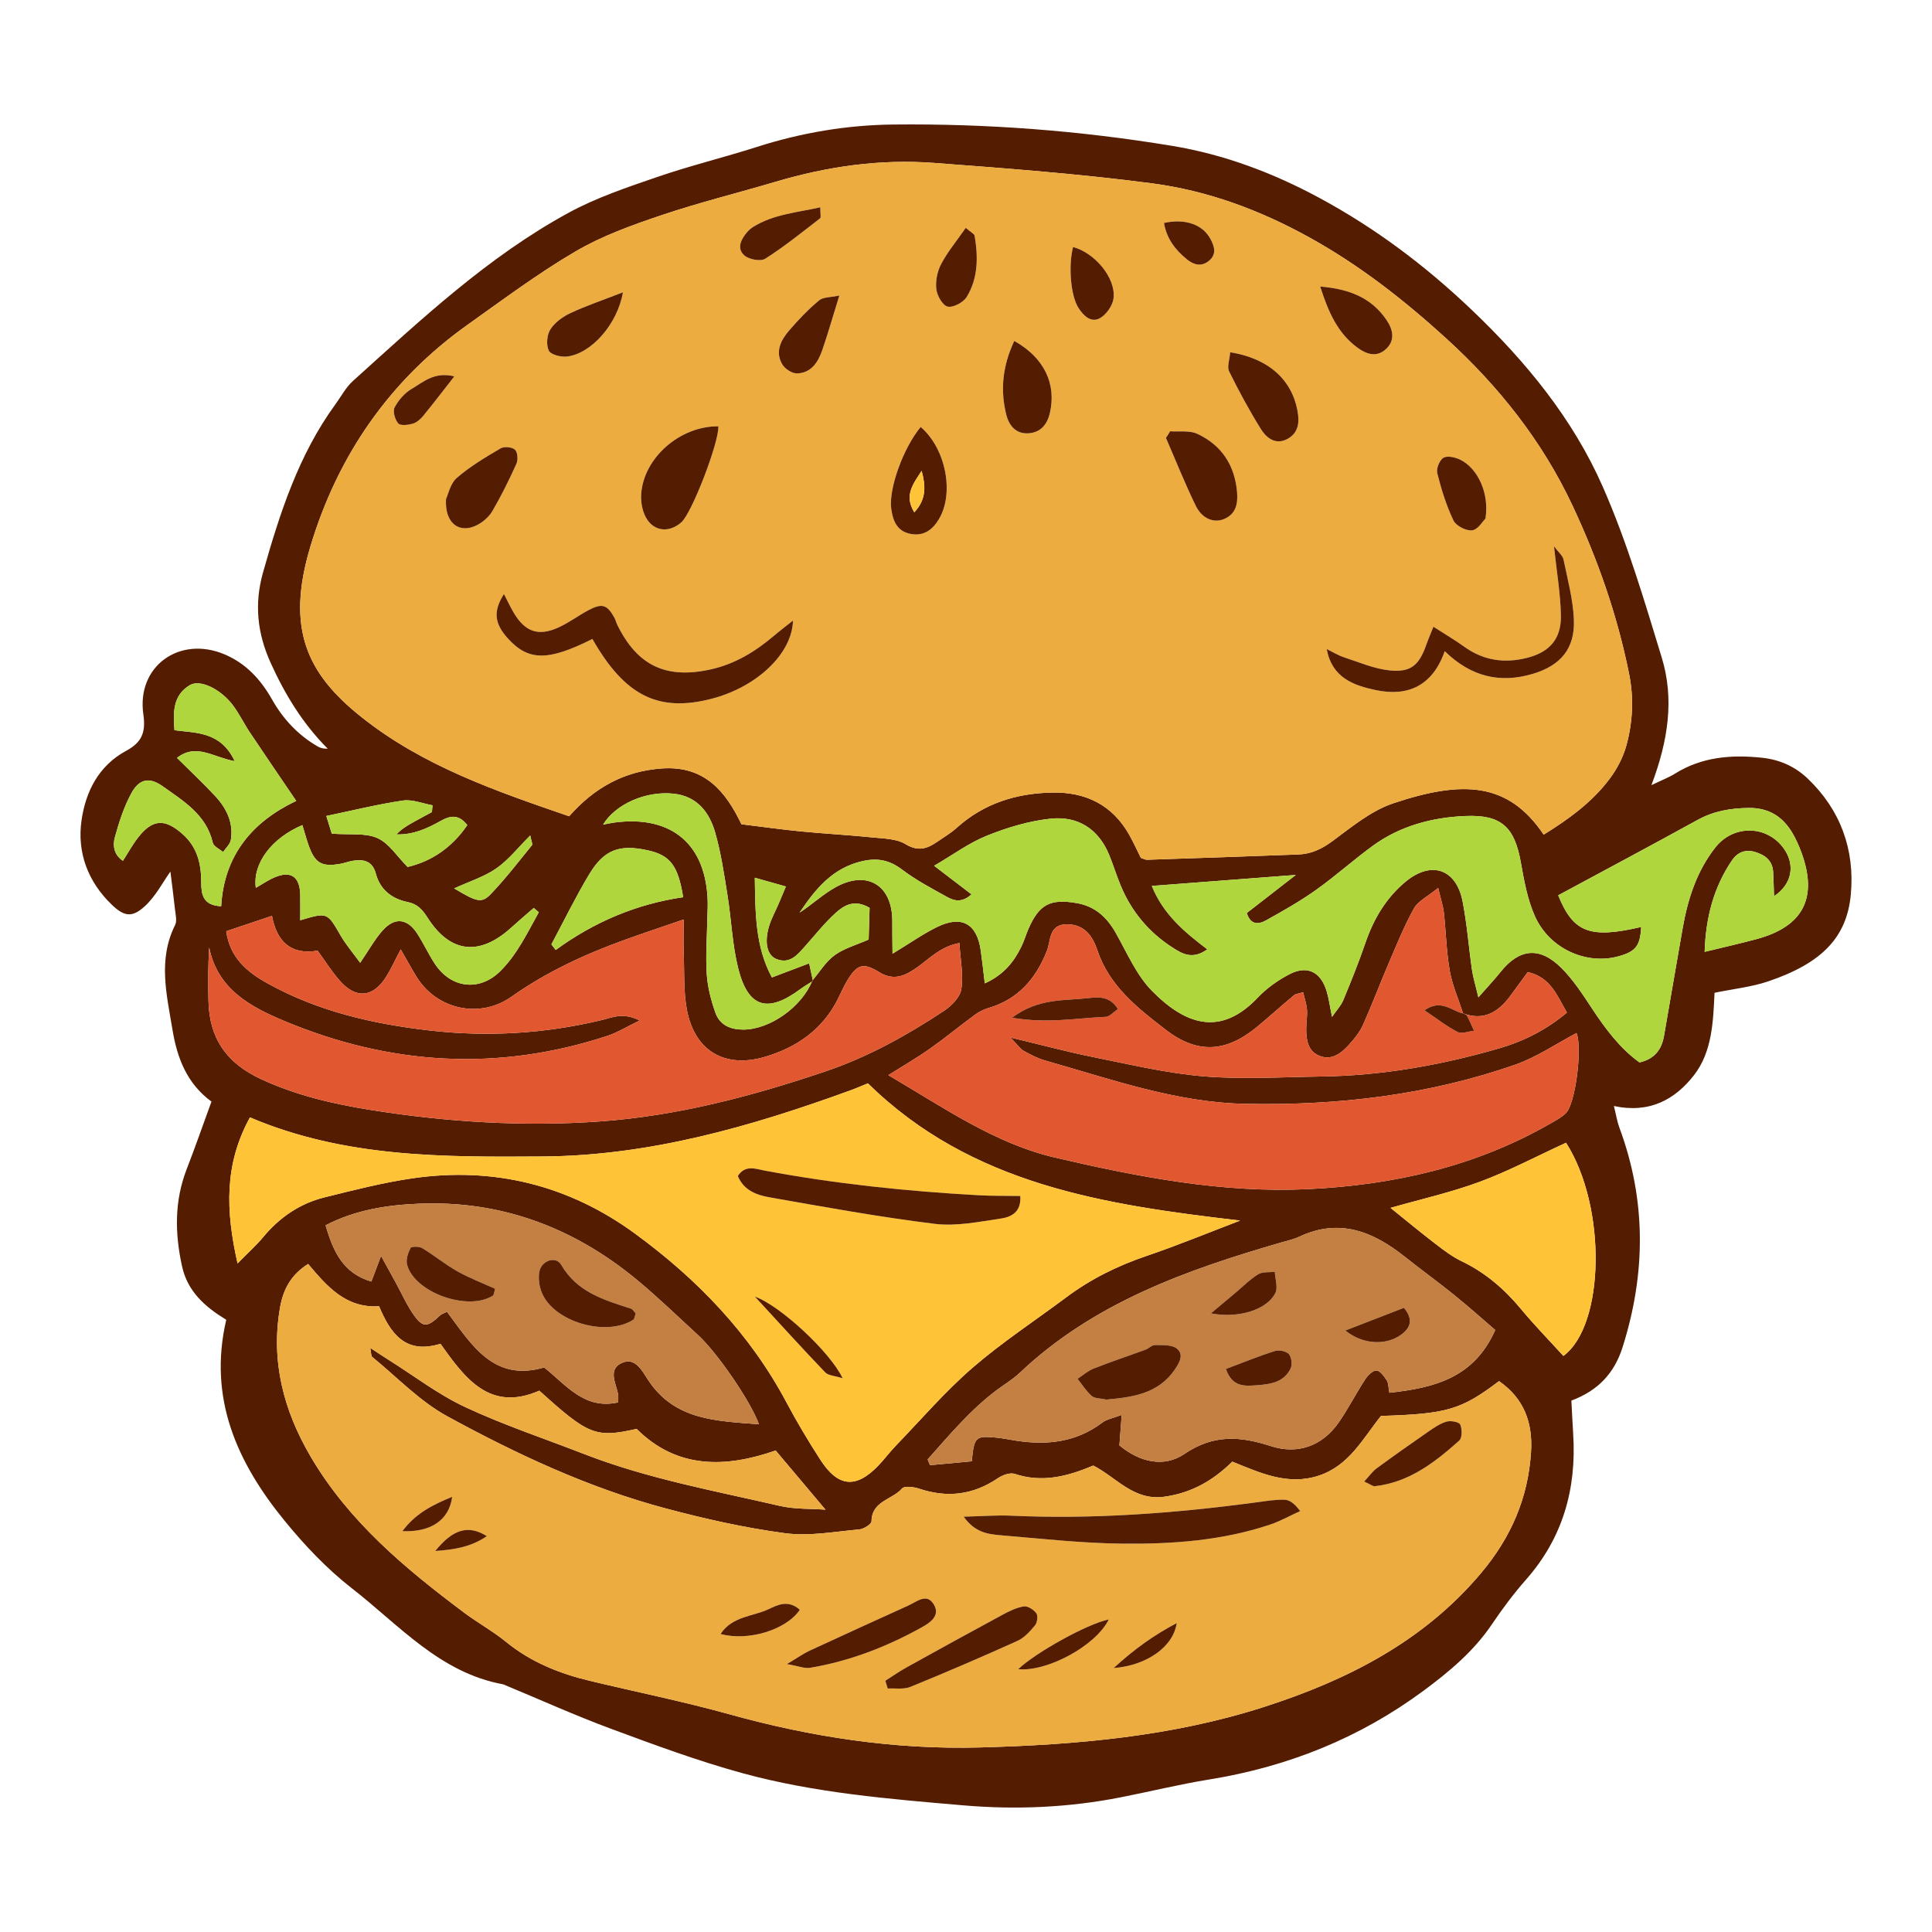 <?xml version="1.0" encoding="utf-8"?>
<!-- Generator: Adobe Illustrator 23.0.3, SVG Export Plug-In . SVG Version: 6.00 Build 0)  -->
<svg version="1.1" id="Layer_1" xmlns="http://www.w3.org/2000/svg" xmlns:xlink="http://www.w3.org/1999/xlink" x="0px" y="0px"
	 viewBox="0 0 1200 1200" enable-background="new 0 0 1200 1200" xml:space="preserve">
<g>
	<path fill="#541C00" d="M131.349,684.216c-15.559-11.406-21.387-27.552-24.215-44.647c-3.576-21.617-9.135-43.506,1.618-64.993
		c1.295-2.587,0.294-6.468-0.054-9.704c-0.92-8.539-2.066-17.053-2.865-23.504c-4.607,6.423-9.104,15.328-15.997,21.603
		c-7.784,7.087-12.7,6.337-20.358-1.008c-14.854-14.248-21.732-32.479-18.826-52.508c2.579-17.78,10.599-33.85,27.664-43.08
		c9.269-5.014,12.449-10.898,10.736-22.605c-4.385-29.968,22.466-49.137,50.382-37.351c13.309,5.619,22.495,15.605,29.486,27.961
		c6.927,12.243,16.245,22.253,28.514,29.317c1.689,0.972,3.673,1.431,6.122,1.328c-15.521-15.552-26.573-33.725-35.43-53.282
		c-8.217-18.142-10.354-36.418-4.72-56.307c10.438-36.85,22.064-72.943,44.938-104.327c3.569-4.897,6.492-10.532,10.902-14.507
		c42.211-38.048,83.761-77.166,134.112-104.551c17.287-9.402,36.371-15.771,55.089-22.201c20.323-6.981,41.29-12.066,61.771-18.618
		c27.572-8.82,55.884-13.582,84.645-13.888c58.094-0.618,115.958,3.783,173.266,13.271c32.26,5.341,62.608,16.756,91.617,32.441
		c34.791,18.811,65.686,42.075,94.318,69.367c33.642,32.067,62.774,67.506,81.39,109.767
		c15.055,34.176,25.743,70.396,36.687,106.223c7.795,25.518,4.156,51.346-6.423,79.265c6.573-3.172,10.836-4.772,14.623-7.137
		c16.84-10.514,35.285-11.927,54.328-9.86c10.737,1.165,20.285,5.41,28.117,12.891c20.537,19.617,29.316,44.328,26.793,71.948
		c-2.427,26.571-17.826,42.702-51.363,54.038c-10.317,3.487-21.425,4.633-33.282,7.081c-0.858,17.578-1.349,36.54-12.825,51.259
		c-11.586,14.86-27.385,23.875-49.687,19.058c1.398,5.605,2.017,9.69,3.424,13.482c16.793,45.262,16.431,90.711,1.941,136.421
		c-4.99,15.742-14.87,26.764-31.772,33.074c0.36,6.732,0.681,13.768,1.123,20.796c2.138,33.984-6.383,64.395-29.271,90.382
		c-7.644,8.68-14.639,18.027-21.111,27.622c-11.333,16.804-26.41,29.452-42.496,41.355c-39.882,29.511-84.433,47.298-133.277,55.201
		c-18.499,2.993-36.75,7.498-55.155,11.108c-32.18,6.312-64.678,7.747-97.285,4.951c-46.219-3.964-92.607-7.72-137.495-20.027
		c-27.606-7.569-54.6-17.568-81.479-27.525c-22.164-8.21-43.758-17.963-65.604-27.032c-0.51-0.212-1.002-0.524-1.533-0.621
		c-39.262-7.184-64.532-36.802-93.803-59.564c-15.526-12.073-29.445-26.795-41.921-42.09
		c-29.33-35.956-47.576-75.888-36.172-124.748c-13.219-8.092-24.048-17.492-27.508-33.422c-4.452-20.499-4.725-40.418,2.964-60.221
		C121.171,712.757,125.865,699.228,131.349,684.216z M504.927,609.266c-2.697,1.754-5.492,3.375-8.076,5.282
		c-20.16,14.882-32.189,11.343-38.315-13.011c-3.731-14.835-4.253-30.454-6.702-45.643c-2.096-12.999-4.005-26.137-7.611-38.753
		c-3.647-12.758-11.355-22.738-26.109-24.199c-17.042-1.688-35.695,6.416-43.558,19.254c2.606-0.495,4.705-0.998,6.833-1.283
		c35.9-4.815,57.499,13.622,58.179,49.68c0.062,3.302-0.176,6.61-0.235,9.916c-0.207,11.571-1.117,23.191-0.346,34.698
		c0.54,8.065,2.685,16.223,5.397,23.886c2.652,7.493,9.188,10.392,17.151,10.409c16.51,0.034,36.47-13.981,43.073-30.517
		c4.55-5.343,8.337-11.74,13.859-15.743c5.914-4.287,13.462-6.318,21.07-9.676c0.199-6.699,0.404-13.617,0.584-19.684
		c-9.407-5.571-15.849-1.569-21.054,3.13c-6.861,6.194-12.645,13.587-18.838,20.513c-4.79,5.357-9.442,11.451-17.863,8.195
		c-5.979-2.312-7.739-10.331-4.645-20.586c1.415-4.689,3.871-9.062,5.822-13.592c1.411-3.276,2.768-6.575,4.591-10.919
		c-6.854-1.937-12.396-3.503-19.315-5.459c0.371,22.05,0.201,42.571,10.628,61.936c8.297-3.14,15.232-5.764,23.135-8.755
		C503.601,603.086,504.264,606.176,504.927,609.266z M908.377,629.273l0.407,0.223c-2.85-8.801-6.698-17.425-8.303-26.448
		c-2.12-11.913-2.338-24.156-3.677-36.223c-0.456-4.105-1.831-8.107-3.532-15.322c-6.571,5.385-12.46,8.13-15.025,12.729
		c-6.115,10.965-10.826,22.735-15.797,34.312c-5.421,12.624-10.234,25.513-15.86,38.04c-1.993,4.437-5.256,8.458-8.55,12.12
		c-4.942,5.493-10.926,10.335-18.802,6.971c-7.056-3.014-7.953-10.034-7.916-16.896c0.021-3.861,0.765-7.751,0.469-11.572
		c-0.276-3.554-1.5-7.035-2.391-10.917c-2.691,0.859-4.558,0.947-5.703,1.902c-7.617,6.355-14.984,13.009-22.609,19.354
		c-19.406,16.149-37.244,17.339-57.122,1.992c-17.384-13.421-34.971-27.087-42.412-49.405c-2.917-8.75-7.972-15.917-18.69-16.035
		c-11.559-0.128-10.12,10.228-12.661,16.62c-6.95,17.478-18.004,30.087-36.509,35.478c-3.004,0.875-5.952,2.474-8.485,4.338
		c-9.292,6.842-18.208,14.206-27.632,20.853c-7.864,5.547-16.241,10.367-25.822,16.411c34.536,20.207,66.084,42.472,103.683,51.219
		c51.605,12.004,103.78,22.143,157.191,19.567c52.956-2.554,103.806-13.987,150.344-40.731c3.334-1.916,6.855-3.792,9.585-6.418
		c6.004-5.775,10.364-40.412,6.664-49.806c-12.604,6.631-24.619,14.942-37.915,19.598c-54.24,18.996-110.505,25.518-167.777,24.391
		c-43.119-0.848-83.32-15.3-124.129-26.839c-4.728-1.337-9.257-3.654-13.568-6.072c-2.234-1.253-3.786-3.723-8.228-8.309
		c19.79,4.726,35.67,9.021,51.767,12.241c22.697,4.541,45.412,10,68.382,11.899c24.099,1.993,48.509,0.414,72.779,0.095
		c37.767-0.496,74.632-7.04,110.811-17.55c15.311-4.448,29.291-11.601,41.892-22.148c-6.215-10.764-10.178-21.983-24.312-25.177
		c-3.658,5.002-7.17,9.81-10.688,14.613C930.71,628.655,921.523,634.39,908.377,629.273z M958.816,518.41
		c15.501-9.611,30.234-20.233,41.196-35.008c4.482-6.041,8.202-13.207,10.176-20.432c3.953-14.473,4.682-29.364,1.693-44.3
		c-7.296-36.46-19.587-71.457-35.276-104.854c-18.69-39.785-45.668-73.866-78.435-103.689
		c-26.263-23.904-53.668-45.356-84.919-62.658c-30.963-17.143-63.436-29.112-98.001-33.624
		c-44.843-5.854-90.036-9.258-135.158-12.653c-33.293-2.506-66.036,2.144-98.087,11.64c-23.78,7.046-47.916,12.998-71.395,20.917
		c-18.177,6.131-36.627,12.763-53.077,22.385c-23.256,13.602-44.985,29.877-67.003,45.522
		c-48.607,34.537-80.838,81.406-97.776,137.903c-15.344,51.179-1.957,79,31.686,105.777c38.319,30.5,83.512,46.015,129.066,61.656
		c15.576-17.657,34.061-28.045,57.599-29.686c26.754-1.866,39.776,14.58,49.421,34.655c13.113,1.6,25.093,3.297,37.123,4.469
		c14.737,1.436,29.539,2.207,44.267,3.717c6.996,0.717,14.924,0.766,20.571,4.187c7.829,4.743,13.405,2.834,19.63-1.475
		c4.082-2.826,8.441-5.366,12.101-8.67c16.867-15.226,37.088-21.464,59.236-21.912c20.857-0.421,37.538,7.651,48.034,26.407
		c2.659,4.752,4.896,9.74,7.091,14.146c1.773,0.572,2.819,1.229,3.843,1.195c31.406-1.047,62.811-2.103,94.211-3.308
		c7.892-0.303,14.426-3.453,20.999-8.303c11.911-8.788,24.006-18.854,37.682-23.44C909.173,484.264,937.014,486.086,958.816,518.41z
		 M191.385,785.067c-10.716,6.741-15.544,15.896-17.509,27.354c-5.699,33.235,2.29,63.616,18.955,92.095
		c23.666,40.444,58.832,69.737,95.665,97.283c8.395,6.278,17.708,11.38,25.807,17.993c15.381,12.559,33.097,19.656,52.064,24.204
		c28.96,6.945,58.201,12.861,86.875,20.827c50.902,14.142,102.417,21.966,155.353,20.548c59.827-1.602,119.382-6.798,176.449-25.139
		c51.312-16.491,99.01-40.488,134.936-83.244c18.484-21.999,29.132-46.408,30.966-75.014c1.186-18.505-4.445-33.418-19.872-44.134
		c-23.507,17.798-32.347,20.389-73.313,21.621c-11.158,13.897-19.687,30.793-38.546,37.049c-19.427,6.444-36.608-1.747-53.815-8.656
		c-12.273,12.101-25.794,19.6-42.502,21.825c-18.905,2.517-29.722-12.26-43.884-19.399c-16.104,6.841-31.839,10.819-48.79,5.177
		c-2.898-0.965-7.556,0.749-10.408,2.687c-15.314,10.403-31.424,12.357-48.89,6.513c-3.338-1.117-9.161-1.888-10.68-0.115
		c-5.983,6.987-18.767,7.648-18.933,20.35c-0.023,1.791-4.805,4.814-7.578,5.058c-15.323,1.345-31.019,4.359-45.999,2.371
		c-25.092-3.33-50.022-8.945-74.516-15.487c-47.706-12.741-92.321-33.634-135.426-57.164c-17.146-9.36-31.237-24.33-46.621-36.865
		c-0.744-0.606-0.552-2.36-1.199-5.596c4.954,3.226,8.092,5.331,11.29,7.341c15.855,9.968,30.937,21.598,47.779,29.457
		c23.948,11.174,49.196,19.56,73.883,29.152c39.29,15.266,80.662,22.763,121.491,32.19c9.299,2.147,19.207,1.655,28.323,2.34
		c-10.386-12.332-20.474-24.31-30.958-36.759c-30.972,10.81-61.18,11.676-86.349-13.414c-25.452,5.693-29.903,3.908-60.443-23.744
		c-30.838,13.492-46.28-7.862-61.418-29.127c-21.816,6.791-31.071-6.476-38.12-23.31
		C214.873,812.643,203.16,799.058,191.385,785.067z M155.248,694.032c-15.913,29.022-15.19,57.602-7.69,90.712
		c6.943-7.078,11.755-11.347,15.809-16.243c10.198-12.315,22.816-20.99,38.242-24.815c18.157-4.503,36.383-9.186,54.859-11.852
		c50.364-7.266,96.855,4.379,137.734,34.22c38.647,28.211,71.55,62.217,94.333,105.07c6.47,12.169,13.568,24.048,21.052,35.624
		c11.006,17.024,22.148,17.96,35.961,3.561c3.816-3.979,7.11-8.46,10.937-12.427c15.691-16.263,30.505-33.56,47.527-48.3
		c18.308-15.853,38.758-29.226,58.212-43.763c15.171-11.336,31.789-19.583,49.764-25.681c19.658-6.668,38.877-14.627,58.287-22.023
		c-84.209-9.839-166.78-22.05-231.223-85.232c-3.658,1.482-7.148,3.022-10.725,4.324c-61.924,22.548-124.864,40.677-191.468,41.11
		C275.624,718.715,214.289,719.118,155.248,694.032z M611.67,610.783c11.964-5.39,18.152-13.493,22.809-23.025
		c1.69-3.459,2.742-7.223,4.281-10.763c6.652-15.298,13.564-18.906,29.932-16.083c11.243,1.939,18.616,8.533,24.15,18.219
		c7.089,12.408,12.879,26.352,22.639,36.28c21.611,21.983,43.224,27.956,65.713,4.245c5.591-5.895,12.628-10.912,19.875-14.628
		c10.951-5.615,19.282-1.361,22.915,10.555c1.413,4.635,2.025,9.515,3.361,16.037c2.892-4.212,5.582-7.007,6.962-10.344
		c4.842-11.7,9.611-23.458,13.699-35.435c5.115-14.988,12.901-28.183,25.089-38.261c15.929-13.171,31.401-7.899,35.341,12.262
		c2.745,14.045,3.799,28.415,5.845,42.606c0.66,4.578,2.073,9.048,3.96,17.029c6.115-6.97,10.123-11.182,13.728-15.714
		c11.585-14.565,24.242-16.039,37.679-2.708c7.343,7.286,13.189,16.236,18.92,24.955c8.493,12.924,17.585,25.12,29.767,33.894
		c9.785-2.301,13.802-8.41,15.239-16.643c3.886-22.264,7.638-44.551,11.566-66.808c3.201-18.138,8.77-35.472,20.321-50.118
		c11.333-14.369,32.115-13.785,42.462,0.66c7.238,10.106,5.252,22.152-6.038,29.649c-0.194-5.487-0.307-10.182-0.538-14.871
		c-0.354-7.182-4.908-10.685-11.221-12.586c-6.11-1.84-11.001,0.201-14.409,5.251c-11.301,16.749-16.227,35.307-16.942,56.77
		c12.075-2.945,22.227-5.205,32.258-7.91c29.009-7.823,38.194-25.627,27.841-53.853c-1.513-4.125-3.326-8.211-5.551-11.991
		c-6.047-10.27-14.712-15.758-27.158-15.618c-11.27,0.127-21.727,1.908-31.762,7.436c-28.728,15.825-57.685,31.235-86.576,46.821
		c9.42,23.163,19.611,27.089,51.546,19.664c-0.642,11.681-3.287,15.164-13.783,18.148c-20.052,5.702-43.186-4.509-52.253-24.882
		c-4.618-10.375-6.707-22.062-8.716-33.373c-3.917-22.048-12.158-29.776-34.556-28.804c-20.72,0.9-40.445,6.148-57.475,18.561
		c-12.03,8.769-23.144,18.807-35.275,27.422c-9.832,6.982-20.421,12.955-30.973,18.84c-4.616,2.575-9.677,2.96-11.922-4.592
		c9.448-7.338,19.129-14.858,30.43-23.636c-31.556,2.408-60.063,4.583-89.441,6.824c7.147,17.6,20.108,28.479,34.449,39.374
		c-9.18,6.717-15.686,2.677-21.399-0.974c-14.783-9.45-25.71-22.446-32.434-38.749c-2.523-6.118-4.49-12.464-6.967-18.602
		c-6.612-16.382-19.528-24.595-36.438-22.826c-13.424,1.405-26.909,5.486-39.511,10.52c-11.127,4.445-21.072,11.851-32.9,18.743
		c7.653,5.854,15.121,11.567,23.195,17.744c-5.788,5.33-10.694,4.092-14.975,1.718c-9.589-5.318-19.421-10.469-28.108-17.066
		c-7.794-5.92-15.247-7.41-24.632-5.289c-18.684,4.222-29.288,17.475-39.054,31.995c7.734-4.991,14.518-11.438,22.443-15.823
		c19.722-10.91,35.364-1.032,35.147,21.475c-0.055,5.757,0.075,11.516,0.14,19.867c11.106-6.722,19.127-12.442,27.868-16.675
		c15.147-7.336,24.54-1.962,26.909,14.569C610.047,596.585,610.711,602.937,611.67,610.783z M140.515,578.406
		c2.274,16.173,12.482,25.038,25.44,32.255c31.478,17.534,65.802,25.363,101.022,29.401c35.893,4.115,71.618,1.975,106.91-6.52
		c6.28-1.512,13.065-4.966,23.428,0.313c-8.463,4.087-13.932,7.519-19.884,9.481c-67.976,22.413-135.136,18.27-200.582-9.088
		c-20.604-8.613-41.728-19.479-46.916-45.783c-0.719,11.302-0.685,22.221-0.45,33.137c0.501,23.252,11.1,38.694,32.829,48.729
		c21.957,10.141,44.757,15.393,68.232,19.128c47.092,7.492,94.642,10.463,142.04,7.087c48.017-3.42,94.621-15.678,140.277-31.143
		c26.391-8.94,50.47-22.337,73.537-37.597c4.661-3.084,9.962-8.499,10.71-13.478c1.334-8.884-0.578-18.255-1.205-28.604
		c-11.694,2.256-18.176,9.323-25.628,14.674c-7.442,5.344-14.711,9.285-24.199,3.425c-9.934-6.135-13.641-4.862-19.651,4.892
		c-2.308,3.746-4.023,7.858-6.006,11.805c-9.567,19.036-25.683,30.138-45.448,35.936c-24.646,7.231-43.234-3.586-48.216-28.696
		c-2.331-11.75-1.619-24.12-2.094-36.216c-0.23-5.868-0.018-11.753,0-20.437c-13.699,4.718-25.066,8.483-36.326,12.543
		c-24.937,8.991-48.848,20.024-70.614,35.407c-19.621,13.867-46.421,8.134-59.058-12.459c-3.111-5.07-5.96-10.301-9.777-16.929
		c-3.567,6.773-5.974,12.156-9.087,17.094c-7.993,12.681-18.437,13.825-28.371,2.79c-5.134-5.702-9.223-12.345-14.161-19.078
		c-16.767,2.891-25.459-6.018-28.342-21.624C158.684,572.294,149.536,575.371,140.515,578.406z M862.984,865.066
		c28.22-3.048,52.634-9.404,65.721-38.974c-7.746-6.644-16.256-14.293-25.144-21.473c-10.221-8.256-20.875-15.974-31.167-24.146
		c-19.669-15.617-40.566-24.006-65.394-12.328c-3.458,1.626-7.307,2.446-11.01,3.519c-59.123,17.128-116.611,37.483-162.601,81.03
		c-4.376,4.143-9.717,7.258-14.563,10.913c-16.314,12.304-29.213,27.831-42.645,42.852c0.477,1.198,0.953,2.396,1.43,3.594
		c8.765-0.815,17.53-1.629,25.958-2.412c1.499-15.035,2.339-15.873,14.551-14.784c4.387,0.392,8.727,1.313,13.089,1.985
		c19.237,2.964,37.347,0.939,53.472-11.273c2.746-2.08,6.608-2.688,12.025-4.772c-0.587,7.819-1.011,13.472-1.423,18.958
		c12.851,10.615,27.78,13.874,40.378,5.313c17.954-12.202,34.426-11.129,53.696-4.864c16.398,5.332,31.896,0.17,42.24-14.842
		c5.897-8.56,10.659-17.895,16.339-26.616c1.607-2.467,4.682-5.564,7.02-5.512c2.211,0.049,4.711,3.604,6.374,6.093
		C862.43,858.977,862.282,861.464,862.984,865.066z M383.982,871.033c-0.03-2.046,0.189-3.707-0.119-5.263
		c-1.338-6.748-6.377-15.135,2.229-19.156c8.441-3.943,12.684,4.767,16.431,10.463c16.603,25.241,42.359,25.431,68.903,27.601
		c-5.374-14.684-26.192-44.784-37.915-55.504c-12.62-11.54-24.903-23.5-38.077-34.376c-39.29-32.435-84.377-49.346-135.596-47.154
		c-19.584,0.838-39.161,3.858-57.601,13.407c4.705,16.253,10.82,29.736,28.419,34.955c1.719-4.552,3.133-8.296,6.023-15.946
		c4.146,7.54,6.587,11.998,9.045,16.445c3.987,7.211,7.271,14.955,12.179,21.475c5.083,6.752,8.108,6.027,15.328-0.871
		c1.082-1.033,2.738-1.465,4.419-2.323c15.329,20.44,28.88,43.754,60.344,34.557C351.796,860.365,363.062,875.774,383.982,871.033z
		 M972.695,709.779c-18.511,8.503-35.55,17.58-53.491,24.219c-18.037,6.675-36.973,10.924-55.527,16.239
		c9.734,7.828,18.555,15.169,27.655,22.145c5.205,3.99,10.524,8.098,16.388,10.91c14.725,7.061,26.612,17.249,36.97,29.738
		c8.353,10.071,17.533,19.456,26.367,29.167C996.776,823.223,998.15,749.642,972.695,709.779z M108.367,453.57
		c14.043,1.75,28.857,0.988,37.429,19.217c-13.464-2.44-23.951-11.387-35.863-2.038c8.37,8.313,16.377,15.759,23.782,23.764
		c6.965,7.529,11.384,16.474,9.685,27.088c-0.438,2.735-3.161,5.105-4.834,7.642c-2.213-1.923-5.879-3.512-6.409-5.821
		c-4.006-17.446-18.195-25.822-31.062-35.02c-8.308-5.939-14.616-4.647-19.432,4.165c-4.677,8.557-7.774,18.146-10.346,27.614
		c-1.325,4.878-0.67,10.738,5.032,14.479c3.336-5.184,5.988-10.048,9.339-14.37c9.029-11.644,16.68-12.013,27.74-2.208
		c9.059,8.032,11.569,18.368,11.558,29.827c-0.007,7.525,0.946,14.456,12.396,14.985c1.791-31.868,19.562-52.625,46.61-65.439
		c-9.742-14.357-19.362-28.386-28.809-42.531c-3.673-5.5-6.547-11.568-10.507-16.835c-7.573-10.075-20.365-16.33-26.713-12.557
		C107.278,431.882,107.509,442.457,108.367,453.57z M334.659,566.627c-1.047-0.894-2.094-1.787-3.141-2.681
		c-4.639,4.046-9.351,8.011-13.903,12.151c-19.718,17.934-37.917,16.001-52.017-6.05c-3.154-4.933-6.228-8.525-12.302-9.752
		c-9.85-1.989-17.177-7.599-19.872-17.721c-2.035-7.647-7.293-8.975-13.955-7.983c-2.705,0.403-5.312,1.434-8.01,1.923
		c-11.674,2.115-15.927-0.39-19.869-11.753c-1.394-4.018-2.516-8.13-3.788-12.281c-19.193,8.143-30.982,23.917-28.908,38.972
		c4.036-2.29,7.646-4.81,11.612-6.496c10.15-4.316,15.705-0.494,15.967,10.742c0.12,5.144,0.004,10.294-0.005,15.894
		c16.951-5.043,16.764-4.935,25.111,9.502c3.227,5.581,7.512,10.549,12.135,16.93c5.29-7.747,8.96-14.492,13.93-20.079
		c7.516-8.448,15.388-7.527,21.522,1.952c3.89,6.012,6.906,12.592,10.816,18.589c10.044,15.402,27.804,17.621,40.845,4.623
		C321.333,592.637,327.566,579.3,334.659,566.627z M342.488,586.557c0.89,1.161,1.78,2.323,2.67,3.484
		c23.878-17.398,50.229-28.579,79.174-32.766c-3.201-19.818-8.122-26.133-22.259-29.189c-17.469-3.776-26.941-0.336-36.255,15.209
		C357.404,557.335,350.216,572.108,342.488,586.557z M268.273,504.397c0.124-1.409,0.247-2.818,0.371-4.227
		c-6.143-1.083-12.525-3.796-18.383-2.935c-15.606,2.293-30.985,6.123-47.582,9.577c1.07,3.473,2.582,8.378,3.388,10.992
		c11.254,0.845,20.884-0.601,28.366,2.75c7.229,3.238,12.244,11.42,18.742,17.942c15.199-3.588,27.8-12.381,37.073-26.022
		c-5.385-6.808-10.458-6.011-16.579-2.559c-8.408,4.742-17.282,8.695-27.433,8.336c3.168-3.39,6.819-5.542,10.519-7.606
		C260.569,508.518,264.431,506.476,268.273,504.397z M329.338,518.929c-7.559,7.521-13.477,15.194-21.064,20.459
		c-7.593,5.268-16.855,8.131-26.189,12.417c14.322,8.546,17.124,9.439,22.983,3.279c9.012-9.476,17.048-19.889,25.291-30.071
		C330.973,524.254,329.933,522.158,329.338,518.929z"/>
	<path fill="#EDAC40" d="M958.816,518.41c-21.802-32.323-49.643-34.146-93.503-19.437c-13.677,4.586-25.771,14.652-37.682,23.44
		c-6.573,4.849-13.107,8-20.999,8.303c-31.4,1.205-62.805,2.261-94.211,3.308c-1.024,0.034-2.07-0.622-3.843-1.195
		c-2.195-4.407-4.432-9.395-7.091-14.146c-10.496-18.755-27.177-26.828-48.034-26.407c-22.148,0.447-42.369,6.685-59.236,21.912
		c-3.66,3.304-8.019,5.844-12.101,8.67c-6.226,4.309-11.802,6.218-19.63,1.475c-5.647-3.421-13.575-3.47-20.571-4.187
		c-14.728-1.51-29.531-2.281-44.267-3.717c-12.03-1.172-24.009-2.869-37.123-4.469c-9.645-20.075-22.668-36.521-49.421-34.655
		c-23.538,1.642-42.023,12.03-57.599,29.686c-45.555-15.641-90.747-31.156-129.066-61.656
		c-33.643-26.778-47.03-54.599-31.686-105.777c16.939-56.496,49.169-103.366,97.776-137.903
		c22.018-15.644,43.747-31.919,67.003-45.522c16.45-9.622,34.9-16.254,53.077-22.385c23.479-7.919,47.615-13.871,71.395-20.917
		c32.05-9.497,64.794-14.146,98.087-11.64c45.122,3.396,90.315,6.8,135.158,12.653c34.565,4.512,67.038,16.481,98.001,33.624
		c31.251,17.303,58.656,38.755,84.919,62.658c32.768,29.824,59.745,63.904,78.435,103.689c15.69,33.397,27.98,68.394,35.276,104.854
		c2.989,14.936,2.26,29.827-1.693,44.3c-1.973,7.226-5.694,14.391-10.176,20.432C989.05,498.176,974.317,508.798,958.816,518.41z
		 M367.952,396.884c20.122,35.331,40.97,45.652,73.924,37.159c27.766-7.156,50.106-27.671,50.659-48.593
		c-4.72,3.759-8.464,6.585-12.036,9.614c-11.485,9.74-24.047,17.357-38.956,20.691c-27.772,6.21-45.717-2.282-58.143-27.703
		c-0.723-1.479-1.083-3.146-1.884-4.574c-4.463-7.965-7.607-8.961-16.017-4.48c-6.302,3.358-12.095,7.752-18.562,10.705
		c-12.484,5.7-20.734,2.809-27.774-9.005c-2.154-3.615-3.928-7.457-6.17-11.759c-6.908,10.986-5.92,18.56,2.837,28.03
		C328.387,410.547,340.478,410.669,367.952,396.884z M890.318,389.28c-2.336,5.866-3.428,8.328-4.307,10.863
		c-4.507,12.996-9.607,17.645-22.965,16.243c-9.562-1.004-18.845-5.039-28.136-8.079c-3.784-1.238-7.26-3.419-10.875-5.172
		c3.311,17.822,16.585,22.572,30.456,25.493c20.234,4.26,35.369-2.829,42.856-24.164c16.44,15.979,34.351,20.096,54.586,14.11
		c17.38-5.141,26.395-15.7,25.634-33.765c-0.526-12.507-3.893-24.926-6.443-37.291c-0.497-2.413-3.076-4.397-5.921-8.231
		c1.699,16.082,4.081,29.611,4.3,43.174c0.233,14.391-7.078,22.544-20.773,26.077c-14.093,3.635-27.279,1.82-39.336-6.903
		C903.832,397.611,897.871,394.142,890.318,389.28z M446.177,264.797c-23.775-0.264-46.501,19.546-47.931,42.221
		c-0.266,4.219,0.465,8.901,2.138,12.763c4.361,10.071,14.608,11.902,22.842,4.616C429.765,318.611,446.678,274.69,446.177,264.797z
		 M726.837,267.876c-0.884,1.373-1.768,2.746-2.652,4.118c6.114,14.073,11.782,28.364,18.511,42.136
		c3.971,8.126,11.267,10.915,17.637,8.237c7.347-3.089,8.61-9.514,8.045-16.513c-1.356-16.803-9.595-29.4-24.787-36.43
		C738.795,267.205,732.466,268.298,726.837,267.876z M764.078,218.792c-0.358,4.769-2.036,9.07-0.657,11.86
		c6.062,12.262,12.57,24.361,19.818,35.955c3.554,5.684,9.433,10.072,16.79,5.814c6.645-3.846,7.159-10.315,5.853-17.348
		C802.304,235.804,787.935,222.622,764.078,218.792z M571.847,265.191c-10.896,13.179-19.952,38.502-18.293,50.752
		c1.001,7.39,3.452,14.04,12.034,15.67c8.205,1.558,13.582-2.506,17.594-9.176C592.772,306.494,587.615,278.745,571.847,265.191z
		 M277.03,309.964c-0.914,15.278,8.399,21.75,19.286,16.185c3.743-1.913,7.459-5.171,9.551-8.767
		c5.524-9.497,10.434-19.389,14.931-29.419c1.084-2.416,0.705-7.192-0.965-8.684c-1.847-1.651-6.719-2.083-8.937-0.776
		c-9.411,5.545-18.97,11.194-27.152,18.322C279.624,300.412,278.332,307.246,277.03,309.964z M629.974,211.775
		c-7.314,15.602-8.763,30.47-4.972,45.739c1.694,6.822,6.012,12.178,13.877,11.612c7.412-0.533,11.526-5.314,13.21-12.583
		C656.242,238.608,648.725,222.225,629.974,211.775z M819.995,177.973c5.285,16.603,11.178,29.137,23.046,37.903
		c5.63,4.159,12.043,6.377,17.928,0.826c5.893-5.558,4.069-12.298,0.212-17.965C852.005,185.252,838.617,179.509,819.995,177.973z
		 M386.911,181.571c-12.116,4.705-22.543,8.219-32.457,12.833c-4.808,2.238-9.795,5.805-12.577,10.136
		c-2.197,3.418-2.728,9.687-1.007,13.242c1.232,2.544,7.581,4.112,11.355,3.661C367.265,219.648,383.512,201.381,386.911,181.571z
		 M922.639,322.101c2.531-15.502-4.611-31.072-15.589-36.544c-3.086-1.538-7.994-2.665-10.483-1.231
		c-2.438,1.404-4.577,6.745-3.856,9.602c2.533,10.034,5.62,20.094,10.078,29.386c1.596,3.328,7.974,6.584,11.639,6.072
		C918.087,328.876,921.082,323.609,922.639,322.101z M521.33,183.568c-5.305,1.163-10.015,0.847-12.633,3.034
		c-6.721,5.615-12.852,12.051-18.577,18.711c-5.193,6.04-8.857,13.291-4.172,21.104c1.66,2.767,6.038,5.601,9.093,5.514
		c8.971-0.257,13.19-7.149,15.78-14.728C514.327,206.949,517.315,196.519,521.33,183.568z M509.501,128.771
		c-14.664,3.279-29.012,4.29-41.699,12.165c-1.371,0.851-2.641,1.975-3.701,3.197c-3.857,4.447-6.671,10.129-1.822,14.467
		c2.866,2.564,10.122,3.934,13.027,2.092c11.871-7.525,22.872-16.435,34.021-25.057C510.098,135.04,509.46,132.626,509.501,128.771z
		 M666.482,153.422c-3.044,12.119-1.421,30.471,3.424,37.922c3.199,4.919,7.867,9.397,13.416,6.203
		c3.963-2.281,7.857-7.887,8.347-12.383C693.047,172.494,679.98,157.04,666.482,153.422z M599.852,141.516
		c-5.727,8.232-11.277,14.892-15.239,22.392c-2.415,4.572-3.639,10.58-3.053,15.673c0.467,4.054,3.956,10.199,7.071,10.86
		c3.476,0.738,9.751-2.627,11.827-6.027c7.109-11.641,7.14-24.817,4.906-37.949C605.163,145.278,603.15,144.397,599.852,141.516z
		 M722.978,138.492c1.601,9.71,7.121,16.881,14.457,22.762c4.106,3.291,8.918,4.603,13.567,0.655
		c4.86-4.128,3.265-8.936,0.841-13.471C747.027,139.429,736.161,135.57,722.978,138.492z M282.21,233.756
		c-12.57-3.059-19.31,3.614-26.426,7.72c-4.407,2.542-8.298,7.046-10.689,11.582c-1.266,2.402,0.216,7.582,2.264,9.935
		c1.361,1.564,6.096,0.985,8.988,0.176c2.421-0.677,4.766-2.743,6.44-4.775C268.91,250.964,274.739,243.291,282.21,233.756z"/>
	<path fill="#EDAC40" d="M191.385,785.067c11.775,13.991,23.488,27.577,44.067,26.268c7.049,16.834,16.304,30.101,38.12,23.31
		c15.138,21.265,30.58,42.619,61.418,29.127c30.54,27.652,34.991,29.437,60.443,23.744c25.169,25.089,55.377,24.224,86.349,13.414
		c10.484,12.449,20.572,24.427,30.958,36.759c-9.116-0.684-19.024-0.193-28.323-2.34c-40.83-9.427-82.201-16.925-121.491-32.19
		c-24.687-9.591-49.935-17.978-73.883-29.152c-16.842-7.858-31.924-19.489-47.779-29.457c-3.198-2.01-6.336-4.116-11.29-7.341
		c0.647,3.237,0.455,4.991,1.199,5.596c15.385,12.535,29.475,27.505,46.621,36.865c43.105,23.531,87.72,44.423,135.426,57.164
		c24.494,6.541,49.424,12.157,74.516,15.487c14.98,1.988,30.675-1.026,45.999-2.371c2.773-0.244,7.554-3.267,7.578-5.058
		c0.167-12.701,12.95-13.363,18.933-20.35c1.519-1.773,7.341-1.002,10.68,0.115c17.466,5.844,33.576,3.89,48.89-6.513
		c2.852-1.937,7.51-3.651,10.408-2.687c16.951,5.642,32.686,1.665,48.79-5.177c14.161,7.14,24.979,21.916,43.884,19.399
		c16.708-2.225,30.229-9.724,42.502-21.825c17.207,6.909,34.388,15.1,53.815,8.656c18.859-6.256,27.387-23.152,38.546-37.049
		c40.966-1.232,49.806-3.822,73.313-21.621c15.427,10.715,21.059,25.628,19.872,44.134c-1.834,28.605-12.481,53.015-30.966,75.014
		c-35.926,42.757-83.624,66.753-134.936,83.244c-57.067,18.341-116.622,23.536-176.449,25.139
		c-52.936,1.418-104.451-6.406-155.353-20.548c-28.673-7.966-57.915-13.882-86.875-20.827
		c-18.967-4.549-36.683-11.645-52.064-24.204c-8.099-6.613-17.411-11.715-25.807-17.993c-36.834-27.546-72-56.84-95.665-97.283
		c-16.665-28.479-24.654-58.86-18.955-92.095C175.841,800.963,180.669,791.807,191.385,785.067z M598.551,942.035
		c7.074,10.027,15.407,10.904,23.273,11.567c25.235,2.128,50.504,4.954,75.782,5.196c30.817,0.295,61.661-1.912,91.27-11.848
		c6.439-2.161,12.462-5.563,18.677-8.393c-3.492-4.76-6.656-7.012-9.857-7.065c-6.007-0.1-12.053,0.936-18.052,1.737
		c-50.269,6.713-100.68,10.516-151.449,8.193C619.127,941.007,610.006,941.763,598.551,942.035z M549.896,1043.943
		c0.49,1.613,0.98,3.226,1.469,4.84c4.721-0.274,9.936,0.664,14.08-1.024c22.337-9.101,44.507-18.636,66.487-28.57
		c4.28-1.934,7.878-5.954,10.965-9.693c1.395-1.69,1.919-5.878,0.784-7.454c-1.62-2.25-5.378-4.679-7.774-4.287
		c-4.693,0.768-9.273,3.066-13.553,5.375c-19.822,10.695-39.554,21.557-59.248,32.486
		C558.563,1038.138,554.293,1041.154,549.896,1043.943z M488.768,1033.589c7.508,1.307,11.062,2.869,14.267,2.334
		c24.628-4.108,47.635-13.029,69.373-25.094c5.029-2.791,11.796-7.101,7.688-14.127c-4.416-7.554-10.6-1.883-15.817,0.481
		c-20.508,9.292-41,18.621-61.429,28.085C499.19,1026.964,495.857,1029.366,488.768,1033.589z M847.316,920.199
		c3.777,1.713,5.296,3.067,6.644,2.915c21.229-2.393,37.236-14.803,52.395-28.345c1.87-1.67,1.854-7.151,0.624-9.947
		c-0.721-1.639-5.902-2.589-8.493-1.837c-4.067,1.18-7.819,3.803-11.391,6.269c-10.805,7.462-21.528,15.048-32.12,22.809
		C852.507,913.871,850.687,916.563,847.316,920.199z M688.695,1005.867c-13.436,2.673-45.884,20.885-56.259,30.9
		C650.091,1038.525,680.447,1022.509,688.695,1005.867z M496.778,999.86c-7.246-6.452-13.777-3.016-19.428-0.364
		c-9.846,4.62-22.52,4.339-29.791,15.395C464.661,1019.584,488.447,1012.334,496.778,999.86z M691.691,1036.065
		c20.662-1.584,37.189-13.332,39.172-27.934C716.418,1015.791,704.689,1024.207,691.691,1036.065z M280.861,929.706
		c-12.535,5.081-22.887,10.51-30.947,21.327C267.338,951.789,278.991,944.337,280.861,929.706z M270.332,963.35
		c11.942-0.846,22.296-2.493,32.069-9.223C290.904,946.932,281.396,949.68,270.332,963.35z"/>
	<path fill="#FEC337" d="M155.248,694.032c59.04,25.086,120.376,24.683,181.612,24.285c66.604-0.433,129.544-18.562,191.468-41.11
		c3.577-1.302,7.066-2.843,10.725-4.324c64.443,63.182,147.014,75.393,231.223,85.232c-19.41,7.396-38.63,15.356-58.287,22.023
		c-17.975,6.097-34.593,14.344-49.764,25.681c-19.454,14.537-39.905,27.91-58.212,43.763c-17.022,14.74-31.836,32.037-47.527,48.3
		c-3.827,3.967-7.121,8.448-10.937,12.427c-13.812,14.4-24.954,13.463-35.961-3.561c-7.484-11.576-14.582-23.455-21.052-35.624
		c-22.782-42.853-55.686-76.859-94.333-105.07c-40.879-29.84-87.37-41.485-137.734-34.22c-18.476,2.665-36.703,7.349-54.859,11.852
		c-15.425,3.826-28.044,12.5-38.242,24.815c-4.054,4.896-8.866,9.164-15.809,16.243
		C140.059,751.634,139.335,723.054,155.248,694.032z M633.718,742.846c-8.888-0.139-17.465,0.019-26.007-0.457
		c-44.609-2.489-88.975-7.083-132.932-15.338c-5.424-1.019-11.858-3.759-16.509,3.366c3.691,9.003,11.765,11.865,19.671,13.256
		c34.142,6.007,68.289,12.257,102.672,16.478c13.336,1.637,27.385-1.292,40.943-3.279
		C627.73,755.966,634.444,753.16,633.718,742.846z M468.918,805.386c15.415,16.726,29.308,32.065,43.615,47.009
		c1.953,2.04,5.97,2.105,10.841,3.663C515.62,839.72,484.644,810.978,468.918,805.386z"/>
	<path fill="#E15830" d="M908.377,629.273c13.146,5.117,22.333-0.619,29.86-10.896c3.518-4.804,7.03-9.611,10.688-14.613
		c14.134,3.194,18.096,14.413,24.312,25.177c-12.601,10.546-26.58,17.7-41.892,22.148c-36.179,10.51-73.044,17.054-110.811,17.55
		c-24.27,0.318-48.68,1.898-72.779-0.095c-22.969-1.899-45.684-7.358-68.382-11.899c-16.096-3.22-31.977-7.515-51.767-12.241
		c4.442,4.585,5.994,7.055,8.228,8.309c4.31,2.418,8.84,4.736,13.568,6.072c40.809,11.538,81.01,25.991,124.129,26.839
		c57.272,1.126,113.537-5.395,167.777-24.391c13.296-4.656,25.311-12.967,37.915-19.598c3.7,9.394-0.66,44.031-6.664,49.806
		c-2.73,2.626-6.251,4.502-9.585,6.418c-46.539,26.744-97.389,38.177-150.344,40.731c-53.411,2.576-105.587-7.563-157.191-19.567
		c-37.599-8.746-69.148-31.011-103.683-51.219c9.58-6.044,17.958-10.864,25.822-16.411c9.424-6.648,18.34-14.012,27.632-20.853
		c2.532-1.865,5.481-3.463,8.485-4.338c18.505-5.39,29.559-18,36.509-35.478c2.542-6.392,1.102-16.748,12.661-16.62
		c10.718,0.118,15.773,7.285,18.69,16.035c7.441,22.318,25.028,35.984,42.412,49.405c19.878,15.347,37.716,14.157,57.122-1.992
		c7.625-6.345,14.993-12.999,22.609-19.354c1.144-0.955,3.012-1.043,5.703-1.902c0.892,3.883,2.115,7.363,2.391,10.917
		c0.296,3.821-0.448,7.711-0.469,11.572c-0.037,6.862,0.859,13.882,7.916,16.896c7.876,3.364,13.86-1.478,18.802-6.971
		c3.294-3.662,6.557-7.683,8.55-12.12c5.626-12.527,10.44-25.417,15.86-38.04c4.971-11.577,9.681-23.347,15.797-34.312
		c2.565-4.599,8.454-7.344,15.025-12.729c1.702,7.214,3.077,11.217,3.532,15.322c1.339,12.067,1.557,24.309,3.677,36.223
		c1.605,9.023,5.453,17.647,8.303,26.447c-7.118-1.468-13.57-9.315-24.013-1.982c7.815,5.253,13.841,10.028,20.556,13.453
		c2.602,1.327,6.762-0.4,10.212-0.735c-1.431-3.133-2.744-6.329-4.373-9.356C910.734,630.072,909.333,629.793,908.377,629.273z
		 M628.595,632.132c21.913,3.742,40.072,0.222,58.167-0.571c2.5-0.109,4.877-2.999,7.618-4.803
		c-4.915-7.984-11.757-7.592-18.079-6.845C661.229,621.695,645.096,619.72,628.595,632.132z"/>
	<path fill="#B0D63E" d="M611.67,610.783c-0.959-7.847-1.623-14.198-2.528-20.515c-2.368-16.531-11.761-21.904-26.909-14.569
		c-8.741,4.233-16.762,9.953-27.868,16.675c-0.065-8.351-0.196-14.11-0.14-19.867c0.217-22.507-15.424-32.384-35.147-21.475
		c-7.925,4.384-14.709,10.832-22.443,15.823c9.766-14.52,20.37-27.773,39.054-31.995c9.385-2.121,16.838-0.631,24.632,5.289
		c8.687,6.597,18.518,11.748,28.108,17.066c4.281,2.374,9.188,3.612,14.975-1.718c-8.074-6.177-15.542-11.89-23.195-17.744
		c11.827-6.891,21.772-14.297,32.9-18.743c12.602-5.035,26.087-9.116,39.511-10.52c16.91-1.769,29.827,6.444,36.438,22.826
		c2.477,6.138,4.444,12.484,6.967,18.602c6.724,16.303,17.651,29.3,32.434,38.749c5.713,3.652,12.219,7.691,21.399,0.974
		c-14.341-10.895-27.302-21.775-34.449-39.374c29.378-2.242,57.885-4.417,89.441-6.824c-11.302,8.778-20.983,16.298-30.43,23.636
		c2.245,7.552,7.306,7.167,11.922,4.592c10.552-5.885,21.141-11.857,30.973-18.84c12.131-8.615,23.245-18.653,35.275-27.422
		c17.03-12.413,36.755-17.662,57.475-18.561c22.398-0.973,30.639,6.755,34.556,28.804c2.009,11.311,4.098,22.998,8.716,33.373
		c9.067,20.373,32.202,30.584,52.253,24.882c10.496-2.985,13.141-6.468,13.783-18.148c-31.936,7.425-42.126,3.5-51.546-19.664
		c28.891-15.586,57.848-30.996,86.576-46.821c10.035-5.528,20.493-7.309,31.762-7.436c12.446-0.14,21.111,5.348,27.158,15.618
		c2.225,3.78,4.038,7.866,5.551,11.991c10.353,28.225,1.167,46.029-27.841,53.853c-10.032,2.705-20.184,4.965-32.258,7.91
		c0.714-21.462,5.64-40.02,16.942-56.77c3.408-5.051,8.299-7.091,14.409-5.251c6.313,1.901,10.867,5.404,11.221,12.586
		c0.231,4.689,0.344,9.384,0.538,14.871c11.29-7.497,13.276-19.544,6.038-29.649c-10.346-14.446-31.129-15.029-42.462-0.66
		c-11.551,14.646-17.12,31.98-20.321,50.118c-3.928,22.256-7.68,44.544-11.566,66.808c-1.437,8.233-5.454,14.342-15.239,16.643
		c-12.182-8.774-21.274-20.97-29.767-33.894c-5.73-8.719-11.576-17.669-18.92-24.955c-13.436-13.331-26.094-11.856-37.679,2.708
		c-3.605,4.532-7.613,8.744-13.728,15.714c-1.887-7.981-3.3-12.45-3.96-17.029c-2.046-14.191-3.1-28.56-5.845-42.606
		c-3.939-20.161-19.412-25.433-35.341-12.262c-12.188,10.078-19.973,23.273-25.089,38.261c-4.088,11.978-8.857,23.735-13.699,35.435
		c-1.381,3.337-4.071,6.132-6.962,10.344c-1.336-6.522-1.948-11.402-3.361-16.037c-3.632-11.916-11.963-16.171-22.915-10.555
		c-7.247,3.716-14.284,8.733-19.875,14.628c-22.489,23.711-44.102,17.738-65.713-4.245c-9.76-9.928-15.55-23.872-22.639-36.28
		c-5.534-9.686-12.907-16.28-24.15-18.219c-16.368-2.823-23.28,0.786-29.932,16.083c-1.539,3.54-2.591,7.304-4.281,10.763
		C629.823,597.29,623.635,605.393,611.67,610.783z"/>
	<path fill="#E15830" d="M140.515,578.406c9.022-3.035,18.169-6.112,28.408-9.556c2.883,15.606,11.575,24.515,28.342,21.624
		c4.939,6.733,9.027,13.376,14.161,19.078c9.934,11.035,20.378,9.891,28.371-2.79c3.113-4.938,5.52-10.321,9.087-17.094
		c3.816,6.628,6.665,11.859,9.777,16.929c12.638,20.593,39.437,26.326,59.058,12.459c21.766-15.383,45.677-26.416,70.614-35.407
		c11.261-4.06,22.628-7.825,36.326-12.543c-0.018,8.684-0.23,14.569,0,20.437c0.475,12.096-0.237,24.466,2.094,36.216
		c4.982,25.109,23.569,35.927,48.216,28.696c19.765-5.799,35.882-16.901,45.448-35.936c1.983-3.946,3.698-8.059,6.006-11.805
		c6.01-9.754,9.718-11.027,19.651-4.892c9.489,5.86,16.757,1.918,24.199-3.425c7.452-5.351,13.934-12.418,25.628-14.674
		c0.626,10.349,2.539,19.72,1.205,28.604c-0.748,4.98-6.048,10.394-10.71,13.478c-23.067,15.261-47.146,28.658-73.537,37.597
		c-45.655,15.465-92.259,27.723-140.277,31.143c-47.398,3.376-94.948,0.405-142.04-7.087c-23.475-3.735-46.275-8.987-68.232-19.128
		c-21.729-10.035-32.328-25.477-32.829-48.729c-0.235-10.915-0.269-21.835,0.45-33.137c5.188,26.304,26.312,37.17,46.916,45.783
		c65.445,27.358,132.605,31.501,200.582,9.088c5.952-1.963,11.421-5.394,19.884-9.481c-10.362-5.279-17.147-1.824-23.428-0.313
		c-35.293,8.495-71.017,10.635-106.91,6.52c-35.219-4.038-69.543-11.867-101.022-29.401
		C152.997,603.443,142.789,594.579,140.515,578.406z"/>
	<path fill="#C38042" d="M862.984,865.066c-0.702-3.602-0.554-6.089-1.657-7.74c-1.662-2.488-4.162-6.044-6.374-6.093
		c-2.338-0.052-5.413,3.045-7.02,5.512c-5.68,8.721-10.441,18.056-16.339,26.616c-10.343,15.013-25.842,20.174-42.24,14.842
		c-19.27-6.266-35.742-7.338-53.696,4.864c-12.597,8.561-27.527,5.302-40.378-5.313c0.412-5.487,0.836-11.139,1.423-18.958
		c-5.417,2.085-9.279,2.692-12.025,4.772c-16.124,12.212-34.235,14.237-53.472,11.273c-4.362-0.672-8.702-1.593-13.089-1.985
		c-12.212-1.09-13.052-0.251-14.551,14.784c-8.429,0.783-17.193,1.598-25.958,2.412c-0.477-1.198-0.953-2.396-1.43-3.594
		c13.432-15.021,26.331-30.548,42.645-42.852c4.846-3.655,10.188-6.77,14.563-10.913c45.99-43.547,103.479-63.902,162.601-81.03
		c3.703-1.073,7.553-1.892,11.01-3.519c24.828-11.678,45.725-3.288,65.394,12.328c10.292,8.171,20.946,15.889,31.167,24.146
		c8.888,7.18,17.398,14.829,25.144,21.473C915.619,855.662,891.204,862.018,862.984,865.066z M687.074,869.306
		c15.544-1.436,31.936-3.143,42.564-18.578c2.855-4.146,6.054-9.515,1.226-13.186c-3.22-2.448-8.897-2.026-13.491-2.132
		c-1.914-0.044-3.785,2.119-5.826,2.868c-10.719,3.935-21.571,7.525-32.191,11.707c-3.641,1.434-6.742,4.238-10.089,6.417
		c2.882,3.61,5.388,7.646,8.799,10.657C679.862,868.644,683.238,868.438,687.074,869.306z M761.434,850.269
		c3.944,11.471,11.694,10.678,19.378,10.12c8.441-0.612,16.788-1.888,20.844-10.485c1.122-2.378,0.558-6.963-1.124-8.851
		c-1.637-1.839-6.077-2.735-8.625-1.935C782.073,842.203,772.503,846.132,761.434,850.269z M752.113,815.745
		c17.714,3.413,35.063-2.574,40.027-12.567c1.736-3.494-0.12-8.772-0.336-13.235c-3.49,0.434-7.597-0.147-10.335,1.521
		c-5.053,3.078-9.303,7.475-13.889,11.321C763.285,806.387,758.986,809.986,752.113,815.745z M872.018,812.299
		c-12.588,4.879-23.871,9.251-36.418,14.113c11.094,8.98,25.686,9.36,34.942,2.38C876.108,824.595,877.982,819.576,872.018,812.299z
		"/>
	<path fill="#C38042" d="M383.982,871.033c-20.92,4.741-32.186-10.668-45.988-21.691c-31.464,9.197-45.015-14.117-60.344-34.557
		c-1.681,0.858-3.337,1.29-4.419,2.323c-7.22,6.898-10.246,7.623-15.328,0.871c-4.908-6.52-8.192-14.263-12.179-21.475
		c-2.459-4.447-4.899-8.905-9.045-16.445c-2.889,7.65-4.303,11.394-6.023,15.946c-17.6-5.219-23.714-18.702-28.419-34.955
		c18.44-9.55,38.017-12.569,57.601-13.407c51.219-2.192,96.306,14.719,135.596,47.154c13.174,10.876,25.457,22.836,38.077,34.376
		c11.723,10.72,32.541,40.82,37.915,55.504c-26.544-2.169-52.301-2.359-68.903-27.601c-3.746-5.696-7.99-14.405-16.431-10.463
		c-8.606,4.02-3.567,12.408-2.229,19.156C384.172,867.326,383.952,868.987,383.982,871.033z M394.869,815.762
		c-1.317-1.38-1.93-2.595-2.84-2.889c-16.771-5.426-33.522-10.185-43.466-27.298c-3.329-5.729-12.374-2.602-13.605,4.409
		c-0.715,4.067-0.052,8.88,1.496,12.755c7.299,18.27,39.955,27.86,56.923,16.962C394.085,819.245,394.142,817.774,394.869,815.762z
		 M307.54,800.497c-7.974-3.635-16.038-6.683-23.461-10.87c-7.591-4.281-14.41-9.915-21.888-14.422
		c-1.875-1.13-6.7-1.076-7.207-0.071c-1.56,3.089-2.983,7.248-2.15,10.377c4.637,17.425,37.988,29.161,53.467,19.144
		C306.648,804.431,306.63,803.642,307.54,800.497z"/>
	<path fill="#FEC337" d="M972.695,709.779c25.455,39.864,24.081,113.444-1.637,132.417c-8.833-9.711-18.014-19.096-26.367-29.167
		c-10.359-12.489-22.245-22.676-36.97-29.738c-5.864-2.812-11.183-6.92-16.388-10.91c-9.101-6.976-17.921-14.317-27.655-22.145
		c18.554-5.316,37.49-9.564,55.527-16.239C937.145,727.358,954.184,718.281,972.695,709.779z"/>
	<path fill="#B0D63E" d="M108.367,453.57c-0.858-11.113-1.089-21.689,9.596-28.039c6.348-3.773,19.14,2.482,26.713,12.557
		c3.959,5.267,6.833,11.335,10.507,16.835c9.448,14.145,19.068,28.175,28.809,42.531c-27.048,12.814-44.819,33.571-46.61,65.439
		c-11.449-0.528-12.403-7.46-12.396-14.985c0.011-11.459-2.498-21.795-11.558-29.827c-11.06-9.805-18.711-9.435-27.74,2.208
		c-3.351,4.322-6.003,9.185-9.339,14.37c-5.702-3.741-6.358-9.601-5.032-14.479c2.572-9.467,5.669-19.057,10.346-27.614
		c4.816-8.812,11.124-10.104,19.432-4.165c12.867,9.198,27.056,17.574,31.062,35.02c0.53,2.309,4.196,3.898,6.409,5.821
		c1.673-2.538,4.397-4.907,4.834-7.642c1.699-10.613-2.721-19.559-9.685-27.088c-7.405-8.004-15.412-15.451-23.782-23.764
		c11.911-9.348,22.399-0.401,35.863,2.038C137.224,454.558,122.411,455.32,108.367,453.57z"/>
	<path fill="#B0D63E" d="M334.659,566.627c-7.092,12.673-13.325,26.01-23.831,36.481c-13.04,12.997-30.801,10.779-40.845-4.623
		c-3.911-5.997-6.926-12.577-10.816-18.589c-6.134-9.48-14.007-10.4-21.522-1.952c-4.971,5.587-8.64,12.332-13.93,20.079
		c-4.624-6.38-8.909-11.349-12.135-16.93c-8.347-14.437-8.161-14.544-25.111-9.502c0.01-5.6,0.125-10.75,0.005-15.894
		c-0.262-11.236-5.817-15.058-15.967-10.742c-3.965,1.686-7.576,4.206-11.612,6.496c-2.074-15.055,9.716-30.829,28.908-38.972
		c1.271,4.151,2.394,8.263,3.788,12.281c3.942,11.363,8.195,13.868,19.869,11.753c2.698-0.489,5.305-1.52,8.01-1.923
		c6.663-0.992,11.92,0.336,13.955,7.983c2.695,10.122,10.022,15.732,19.872,17.721c6.074,1.227,9.148,4.819,12.302,9.752
		c14.1,22.051,32.299,23.984,52.017,6.05c4.552-4.14,9.264-8.105,13.903-12.151C332.565,564.84,333.612,565.733,334.659,566.627z"/>
	<path fill="#B0D63E" d="M504.61,608.989c-6.605,16.533-26.565,30.548-43.075,30.513c-7.963-0.017-14.499-2.916-17.151-10.409
		c-2.712-7.662-4.856-15.82-5.397-23.886c-0.771-11.507,0.139-23.127,0.346-34.698c0.059-3.306,0.297-6.613,0.235-9.916
		c-0.681-36.058-22.279-54.495-58.179-49.68c-2.128,0.285-4.227,0.788-6.833,1.283c7.863-12.838,26.516-20.942,43.558-19.254
		c14.754,1.461,22.463,11.44,26.109,24.199c3.606,12.615,5.515,25.754,7.611,38.753c2.449,15.189,2.971,30.808,6.702,45.643
		c6.126,24.354,18.155,27.893,38.315,13.011c2.584-1.907,5.379-3.528,8.076-5.282C504.927,609.266,504.61,608.989,504.61,608.989z"
		/>
	<path fill="#B0D63E" d="M342.488,586.557c7.728-14.449,14.916-29.222,23.329-43.262c9.315-15.545,18.787-18.986,36.255-15.209
		c14.137,3.056,19.059,9.371,22.259,29.189c-28.945,4.187-55.295,15.368-79.174,32.766
		C344.268,588.88,343.378,587.719,342.488,586.557z"/>
	<path fill="#B0D63E" d="M268.273,504.397c-3.842,2.079-7.704,4.121-11.519,6.249c-3.7,2.064-7.351,4.216-10.519,7.606
		c10.151,0.359,19.026-3.594,27.433-8.336c6.121-3.453,11.194-4.249,16.579,2.559c-9.273,13.641-21.874,22.434-37.073,26.022
		c-6.498-6.523-11.513-14.704-18.742-17.942c-7.482-3.351-17.112-1.905-28.366-2.75c-0.806-2.613-2.318-7.519-3.388-10.992
		c16.596-3.454,31.976-7.284,47.582-9.577c5.858-0.861,12.24,1.852,18.383,2.935C268.52,501.579,268.397,502.988,268.273,504.397z"
		/>
	<path fill="#B0D63E" d="M504.927,609.266c-0.663-3.09-1.327-6.18-2.345-10.919c-7.903,2.991-14.837,5.615-23.135,8.755
		c-10.427-19.365-10.257-39.886-10.628-61.936c6.919,1.955,12.461,3.522,19.315,5.459c-1.823,4.343-3.18,7.643-4.591,10.919
		c-1.951,4.53-4.407,8.903-5.822,13.592c-3.094,10.255-1.334,18.274,4.645,20.586c8.422,3.256,13.073-2.838,17.863-8.195
		c6.193-6.926,11.977-14.319,18.838-20.513c5.205-4.699,11.647-8.701,21.054-3.13c-0.18,6.067-0.385,12.985-0.584,19.684
		c-7.608,3.357-15.156,5.389-21.07,9.676c-5.522,4.003-9.309,10.4-13.858,15.745C504.61,608.989,504.927,609.266,504.927,609.266z"
		/>
	<path fill="#B0D63E" d="M329.338,518.929c0.594,3.229,1.635,5.326,1.021,6.084c-8.243,10.182-16.279,20.595-25.291,30.071
		c-5.859,6.16-8.66,5.267-22.983-3.279c9.334-4.286,18.596-7.149,26.189-12.417C315.862,534.122,321.779,526.45,329.338,518.929z"/>
	<path fill="#541C00" d="M367.952,396.884c-27.474,13.785-39.565,13.663-52.121,0.085c-8.757-9.47-9.744-17.043-2.837-28.03
		c2.242,4.302,4.016,8.144,6.17,11.759c7.04,11.813,15.29,14.704,27.774,9.005c6.467-2.953,12.26-7.346,18.562-10.705
		c8.41-4.481,11.554-3.485,16.017,4.48c0.8,1.428,1.161,3.095,1.884,4.574c12.426,25.421,30.372,33.913,58.143,27.703
		c14.908-3.334,27.47-10.95,38.956-20.691c3.572-3.029,7.315-5.855,12.036-9.614c-0.553,20.922-22.893,41.437-50.659,48.593
		C408.922,442.536,388.074,432.216,367.952,396.884z"/>
	<path fill="#541C00" d="M890.318,389.28c7.553,4.862,13.514,8.331,19.075,12.353c12.057,8.723,25.243,10.538,39.336,6.903
		c13.695-3.533,21.006-11.686,20.773-26.077c-0.219-13.563-2.601-27.092-4.3-43.174c2.845,3.834,5.424,5.818,5.921,8.231
		c2.55,12.365,5.917,24.784,6.443,37.291c0.76,18.065-8.254,28.624-25.634,33.765c-20.234,5.986-38.146,1.869-54.586-14.11
		c-7.487,21.335-22.622,28.425-42.856,24.164c-13.871-2.92-27.145-7.671-30.456-25.493c3.616,1.752,7.091,3.934,10.875,5.172
		c9.291,3.04,18.574,7.075,28.136,8.079c13.358,1.402,18.457-3.247,22.965-16.243C886.89,397.608,887.981,395.147,890.318,389.28z"
		/>
	<path fill="#541C00" d="M446.177,264.797c0.501,9.893-16.412,53.814-22.951,59.599c-8.235,7.286-18.481,5.455-22.842-4.616
		c-1.672-3.862-2.404-8.544-2.138-12.763C399.676,284.344,422.402,264.533,446.177,264.797z"/>
	<path fill="#541C00" d="M726.837,267.876c5.628,0.423,11.958-0.671,16.755,1.548c15.192,7.03,23.431,19.627,24.787,36.43
		c0.565,6.999-0.698,13.425-8.045,16.513c-6.37,2.678-13.667-0.111-17.637-8.237c-6.729-13.772-12.397-28.063-18.511-42.136
		C725.069,270.622,725.953,269.249,726.837,267.876z"/>
	<path fill="#541C00" d="M764.078,218.792c23.857,3.83,38.226,17.012,41.805,36.282c1.306,7.032,0.792,13.501-5.853,17.348
		c-7.357,4.258-13.236-0.13-16.79-5.814c-7.249-11.594-13.756-23.693-19.818-35.955C762.042,227.862,763.72,223.561,764.078,218.792
		z"/>
	<path fill="#541C00" d="M571.847,265.191c15.769,13.554,20.925,41.303,11.336,57.246c-4.012,6.67-9.389,10.734-17.594,9.176
		c-8.582-1.629-11.033-8.28-12.034-15.67C551.895,303.692,560.951,278.369,571.847,265.191z M572.449,292.423
		c-4.825,7.637-11.264,15.015-4.562,25.78C575.789,309.778,574.774,301.206,572.449,292.423z"/>
	<path fill="#541C00" d="M277.03,309.964c1.302-2.718,2.594-9.552,6.714-13.14c8.182-7.128,17.741-12.777,27.152-18.322
		c2.218-1.307,7.09-0.874,8.937,0.776c1.67,1.493,2.049,6.268,0.965,8.684c-4.497,10.03-9.407,19.922-14.931,29.419
		c-2.091,3.596-5.808,6.854-9.551,8.767C285.429,331.714,276.115,325.242,277.03,309.964z"/>
	<path fill="#541C00" d="M629.974,211.775c18.752,10.45,26.268,26.834,22.115,44.768c-1.683,7.269-5.798,12.05-13.21,12.583
		c-7.865,0.566-12.183-4.79-13.877-11.612C621.21,242.245,622.659,227.377,629.974,211.775z"/>
	<path fill="#541C00" d="M819.995,177.973c18.622,1.536,32.01,7.279,41.187,20.764c3.857,5.667,5.681,12.407-0.212,17.965
		c-5.886,5.551-12.298,3.333-17.928-0.826C831.173,207.11,825.281,194.576,819.995,177.973z"/>
	<path fill="#541C00" d="M386.911,181.571c-3.4,19.81-19.646,38.077-34.687,39.872c-3.773,0.45-10.123-1.117-11.355-3.661
		c-1.721-3.555-1.19-9.824,1.007-13.242c2.782-4.33,7.769-7.898,12.577-10.136C364.369,189.79,374.795,186.276,386.911,181.571z"/>
	<path fill="#541C00" d="M922.639,322.101c-1.557,1.508-4.552,6.775-8.212,7.286c-3.665,0.512-10.043-2.744-11.639-6.072
		c-4.458-9.292-7.545-19.353-10.078-29.386c-0.721-2.858,1.417-8.198,3.856-9.602c2.489-1.434,7.398-0.307,10.483,1.231
		C918.029,291.029,925.17,306.599,922.639,322.101z"/>
	<path fill="#541C00" d="M521.33,183.568c-4.015,12.951-7.003,23.381-10.508,33.634c-2.59,7.579-6.809,14.472-15.78,14.728
		c-3.055,0.087-7.434-2.747-9.093-5.514c-4.686-7.812-1.021-15.064,4.172-21.104c5.725-6.66,11.856-13.095,18.577-18.711
		C511.315,184.415,516.025,184.732,521.33,183.568z"/>
	<path fill="#541C00" d="M509.501,128.771c-0.041,3.855,0.597,6.269-0.172,6.864c-11.149,8.622-22.15,17.532-34.021,25.057
		c-2.906,1.842-10.161,0.472-13.027-2.092c-4.849-4.338-2.035-10.02,1.822-14.467c1.059-1.221,2.33-2.346,3.701-3.197
		C480.489,133.061,494.836,132.05,509.501,128.771z"/>
	<path fill="#541C00" d="M666.482,153.422c13.498,3.618,26.565,19.072,25.187,31.742c-0.489,4.496-4.384,10.103-8.347,12.383
		c-5.549,3.194-10.217-1.284-13.416-6.203C665.062,183.893,663.438,165.541,666.482,153.422z"/>
	<path fill="#541C00" d="M599.852,141.516c3.298,2.881,5.31,3.761,5.513,4.95c2.234,13.131,2.203,26.308-4.906,37.949
		c-2.076,3.4-8.351,6.765-11.827,6.027c-3.115-0.661-6.604-6.806-7.071-10.86c-0.586-5.093,0.638-11.102,3.053-15.673
		C588.575,156.409,594.126,149.748,599.852,141.516z"/>
	<path fill="#541C00" d="M722.978,138.492c13.183-2.922,24.048,0.937,28.864,9.945c2.424,4.535,4.02,9.343-0.841,13.471
		c-4.648,3.948-9.46,2.637-13.567-0.655C730.1,155.374,724.579,148.202,722.978,138.492z"/>
	<path fill="#541C00" d="M282.21,233.756c-7.471,9.535-13.3,17.209-19.423,24.639c-1.674,2.032-4.019,4.098-6.44,4.775
		c-2.892,0.809-7.628,1.387-8.988-0.176c-2.048-2.354-3.531-7.533-2.264-9.935c2.391-4.536,6.282-9.04,10.689-11.582
		C262.9,237.37,269.64,230.697,282.21,233.756z"/>
	<path fill="#541C00" d="M598.551,942.035c11.455-0.271,20.577-1.028,29.644-0.613c50.769,2.323,101.18-1.48,151.449-8.193
		c5.998-0.801,12.045-1.837,18.052-1.737c3.201,0.053,6.365,2.305,9.857,7.065c-6.215,2.83-12.238,6.231-18.677,8.393
		c-29.608,9.937-60.453,12.144-91.27,11.848c-25.278-0.242-50.547-3.068-75.782-5.196
		C613.957,952.938,605.624,952.062,598.551,942.035z"/>
	<path fill="#541C00" d="M549.896,1043.943c4.396-2.789,8.666-5.805,13.211-8.327c19.695-10.928,39.427-21.791,59.248-32.486
		c4.279-2.309,8.86-4.607,13.553-5.375c2.396-0.392,6.154,2.037,7.774,4.287c1.135,1.576,0.611,5.764-0.784,7.454
		c-3.087,3.739-6.685,7.758-10.965,9.693c-21.98,9.934-44.15,19.469-66.487,28.57c-4.144,1.689-9.359,0.75-14.08,1.024
		C550.876,1047.169,550.386,1045.556,549.896,1043.943z"/>
	<path fill="#541C00" d="M488.768,1033.589c7.089-4.224,10.422-6.625,14.083-8.321c20.429-9.464,40.921-18.793,61.429-28.085
		c5.218-2.364,11.401-8.035,15.817-0.481c4.108,7.026-2.659,11.336-7.688,14.127c-21.738,12.066-44.745,20.986-69.373,25.094
		C499.83,1036.458,496.276,1034.897,488.768,1033.589z"/>
	<path fill="#541C00" d="M847.316,920.199c3.371-3.636,5.191-6.328,7.66-8.136c10.592-7.761,21.315-15.347,32.12-22.809
		c3.571-2.466,7.323-5.089,11.391-6.269c2.591-0.752,7.772,0.199,8.493,1.837c1.23,2.796,1.246,8.277-0.624,9.947
		c-15.159,13.541-31.167,25.951-52.395,28.345C852.612,923.266,851.093,921.912,847.316,920.199z"/>
	<path fill="#541C00" d="M688.695,1005.867c-8.249,16.642-38.605,32.657-56.259,30.9
		C642.812,1026.752,675.259,1008.541,688.695,1005.867z"/>
	<path fill="#541C00" d="M496.778,999.86c-8.332,12.475-32.118,19.725-49.22,15.032c7.271-11.057,19.945-10.775,29.791-15.395
		C483.002,996.844,489.533,993.408,496.778,999.86z"/>
	<path fill="#541C00" d="M691.691,1036.065c12.998-11.858,24.728-20.274,39.172-27.934
		C728.88,1022.733,712.353,1034.48,691.691,1036.065z"/>
	<path fill="#541C00" d="M280.861,929.706c-1.871,14.631-13.524,22.084-30.947,21.327
		C257.974,940.216,268.327,934.787,280.861,929.706z"/>
	<path fill="#541C00" d="M270.332,963.35c11.065-13.67,20.573-16.418,32.069-9.223C292.628,960.857,282.274,962.504,270.332,963.35z
		"/>
	<path fill="#541C00" d="M633.718,742.846c0.726,10.314-5.988,13.12-12.162,14.025c-13.558,1.988-27.608,4.916-40.943,3.279
		c-34.383-4.22-68.53-10.471-102.672-16.478c-7.906-1.391-15.98-4.253-19.671-13.256c4.652-7.125,11.085-4.385,16.509-3.366
		c43.957,8.255,88.324,12.849,132.932,15.338C616.252,742.865,624.829,742.706,633.718,742.846z"/>
	<path fill="#541C00" d="M468.918,805.386c15.726,5.592,46.703,34.334,54.456,50.672c-4.871-1.558-8.888-1.623-10.841-3.663
		C498.226,837.451,484.333,822.111,468.918,805.386z"/>
	<path fill="#541C00" d="M628.595,632.132c16.5-12.412,32.634-10.437,47.706-12.218c6.322-0.747,13.164-1.139,18.079,6.845
		c-2.741,1.804-5.119,4.693-7.618,4.803C668.667,632.354,650.508,635.874,628.595,632.132z"/>
	<path fill="#541C00" d="M908.377,629.273c0.956,0.519,2.357,0.799,2.789,1.601c1.628,3.027,2.942,6.223,4.373,9.356
		c-3.45,0.336-7.61,2.062-10.212,0.735c-6.714-3.425-12.74-8.199-20.556-13.453c10.443-7.333,16.895,0.514,24.013,1.982
		C908.783,629.496,908.377,629.273,908.377,629.273z"/>
	<path fill="#541C00" d="M687.074,869.306c-3.836-0.868-7.212-0.662-9.008-2.247c-3.411-3.011-5.917-7.047-8.799-10.657
		c3.348-2.178,6.449-4.983,10.089-6.417c10.62-4.182,21.471-7.772,32.191-11.707c2.041-0.749,3.912-2.912,5.826-2.868
		c4.594,0.106,10.271-0.316,13.491,2.132c4.828,3.672,1.629,9.04-1.226,13.186C719.01,866.163,702.618,867.87,687.074,869.306z"/>
	<path fill="#541C00" d="M761.434,850.269c11.069-4.138,20.639-8.066,30.474-11.151c2.548-0.799,6.987,0.097,8.625,1.935
		c1.681,1.888,2.245,6.473,1.124,8.851c-4.056,8.597-12.403,9.873-20.844,10.485C773.128,860.947,765.378,861.74,761.434,850.269z"
		/>
	<path fill="#541C00" d="M752.113,815.745c6.873-5.759,11.172-9.358,15.468-12.96c4.586-3.846,8.836-8.243,13.889-11.321
		c2.738-1.668,6.845-1.087,10.335-1.521c0.216,4.463,2.071,9.741,0.336,13.235C787.176,813.171,769.827,819.158,752.113,815.745z"/>
	<path fill="#541C00" d="M872.018,812.299c5.964,7.277,4.09,12.296-1.476,16.493c-9.255,6.98-23.848,6.6-34.942-2.38
		C848.147,821.55,859.43,817.178,872.018,812.299z"/>
	<path fill="#541C00" d="M394.869,815.762c-0.727,2.012-0.784,3.483-1.493,3.939c-16.968,10.898-49.624,1.308-56.923-16.962
		c-1.548-3.876-2.211-8.688-1.496-12.755c1.232-7.011,10.276-10.138,13.605-4.409c9.944,17.113,26.695,21.872,43.466,27.298
		C392.939,813.167,393.552,814.382,394.869,815.762z"/>
	<path fill="#541C00" d="M307.54,800.497c-0.91,3.145-0.892,3.934-1.239,4.159c-15.48,10.016-48.831-1.719-53.467-19.144
		c-0.833-3.129,0.59-7.288,2.15-10.377c0.508-1.005,5.333-1.058,7.207,0.071c7.479,4.507,14.298,10.14,21.888,14.422
		C291.502,793.814,299.567,796.862,307.54,800.497z"/>
	<path fill="#FEC337" d="M572.449,292.423c2.326,8.783,3.34,17.356-4.562,25.78C561.185,307.437,567.624,300.059,572.449,292.423z"
		/>
</g>
</svg>
